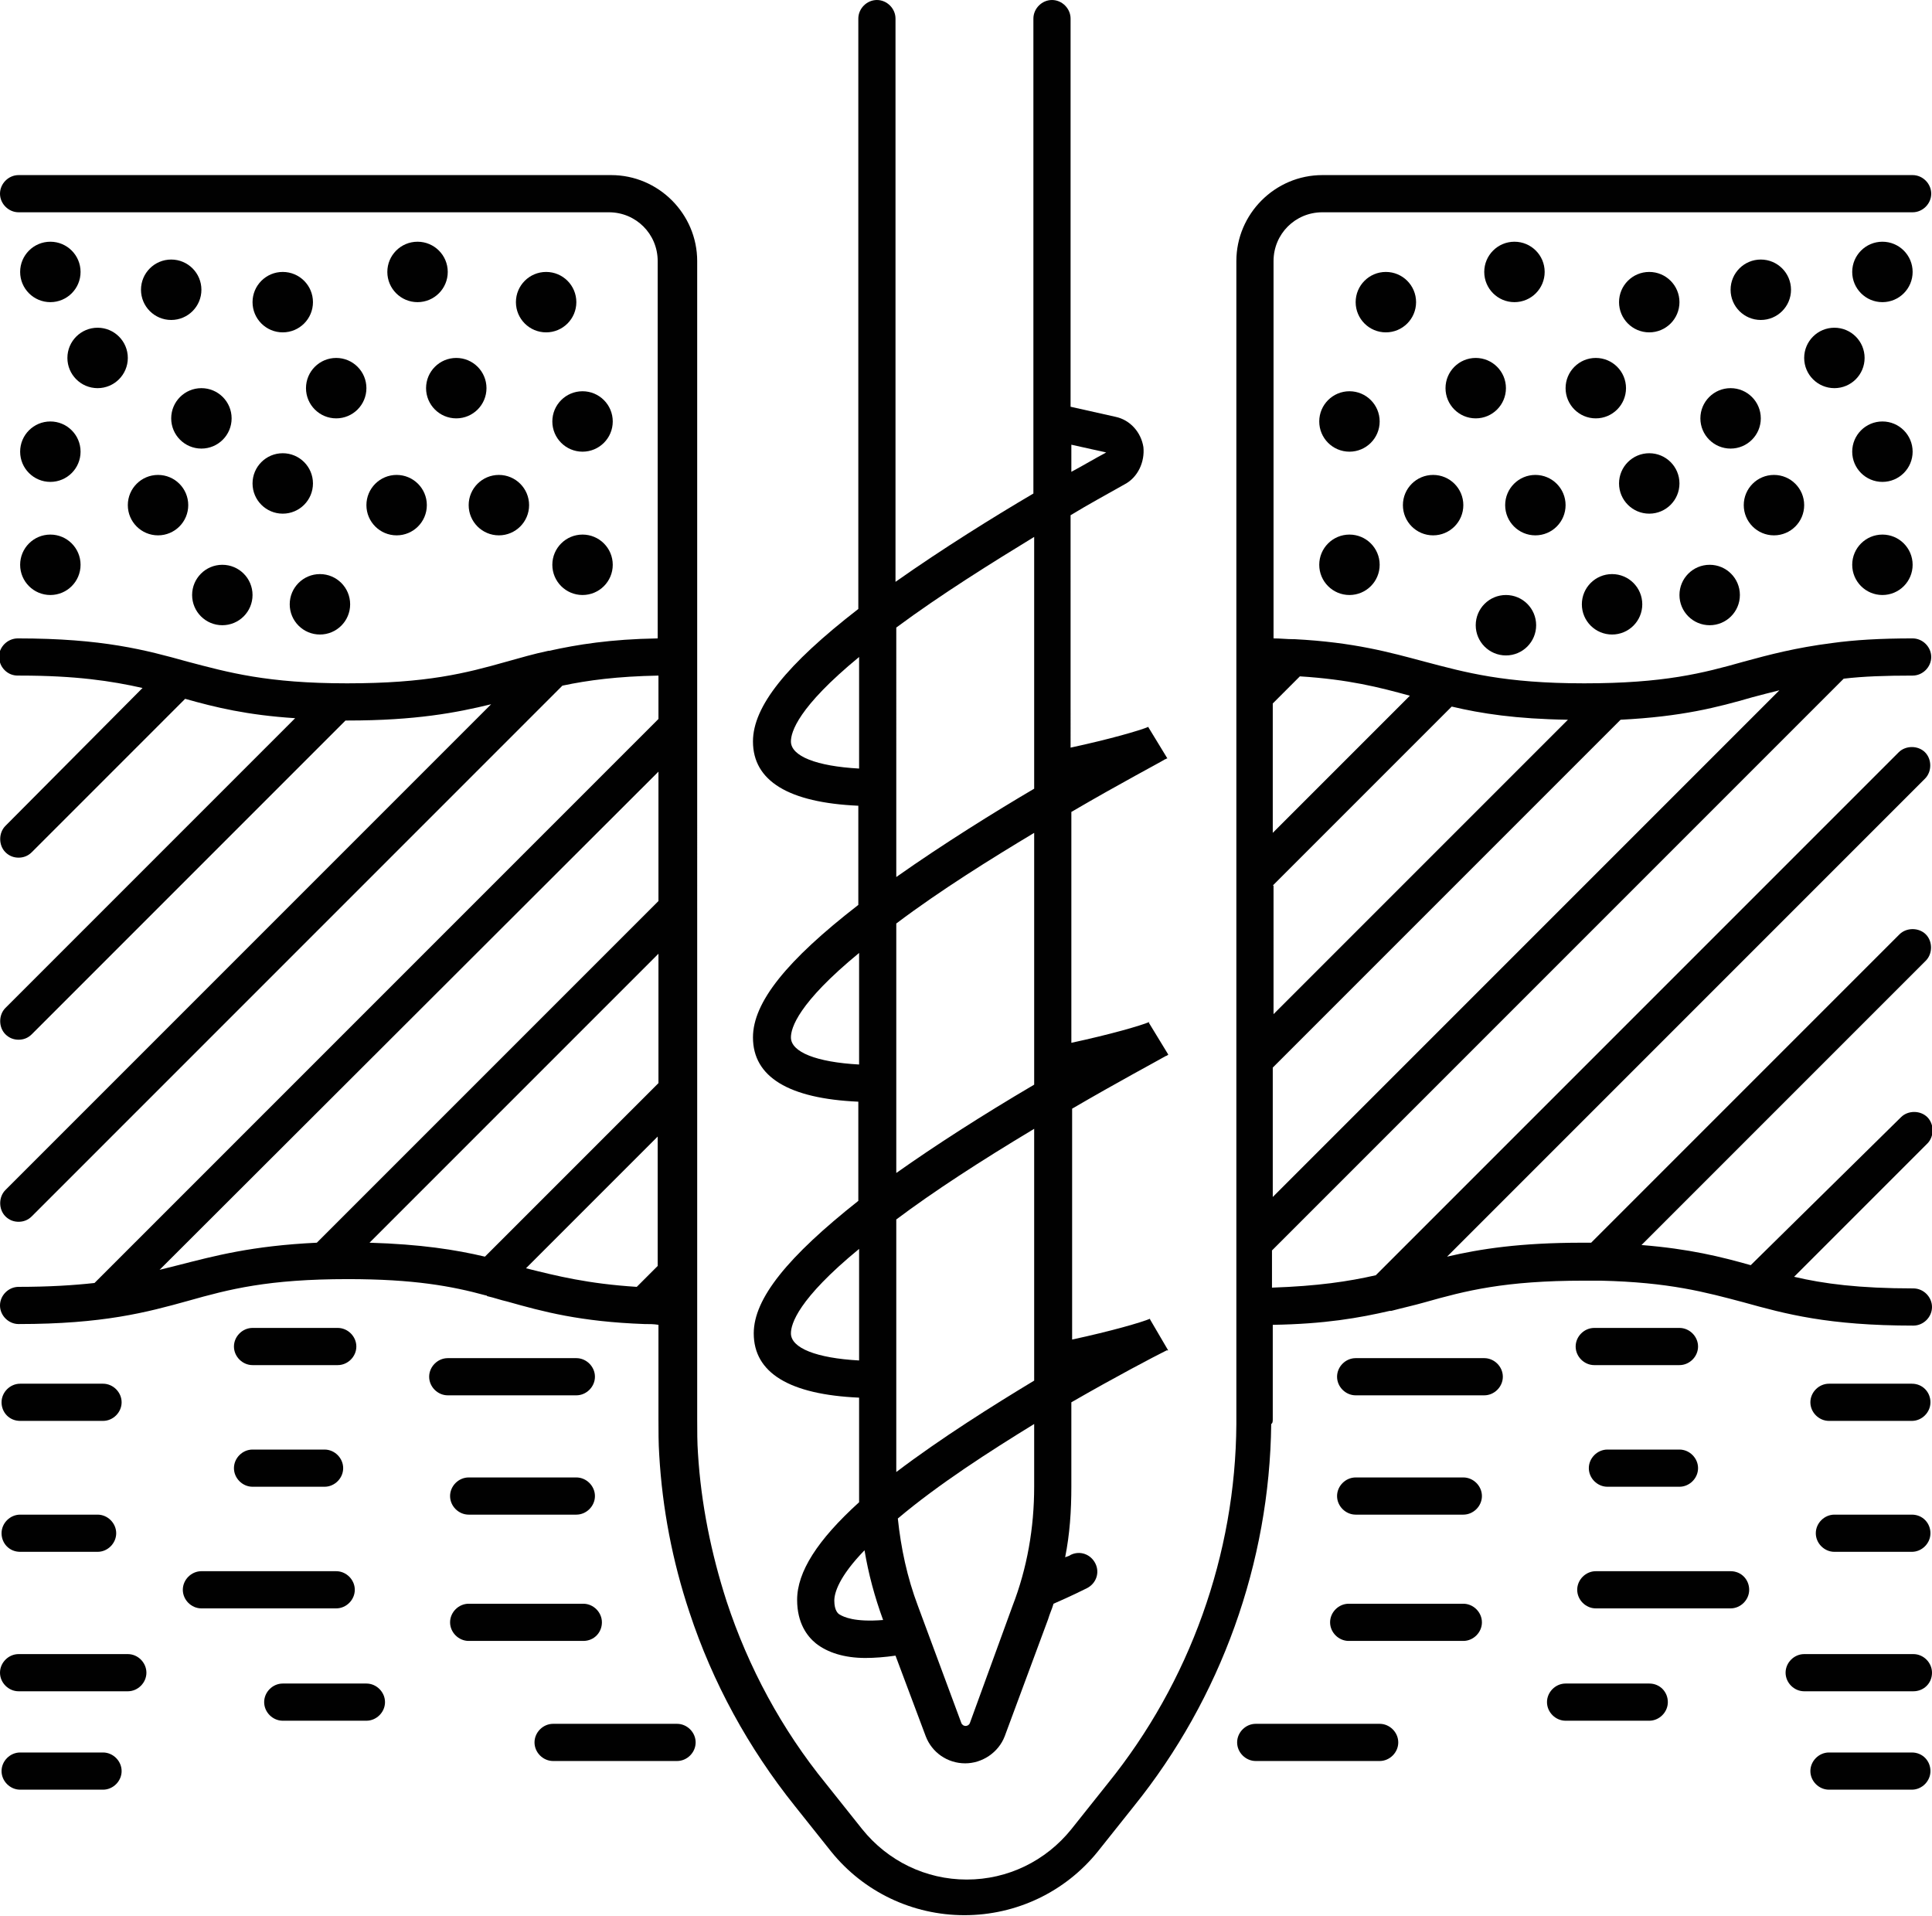 <?xml version="1.0" encoding="utf-8"?>
<!-- Generator: Adobe Illustrator 21.0.0, SVG Export Plug-In . SVG Version: 6.00 Build 0)  -->
<svg version="1.1" baseProfile="basic" id="Слой_1"
	 xmlns="http://www.w3.org/2000/svg" xmlns:xlink="http://www.w3.org/1999/xlink" x="0px" y="0px" viewBox="0 0 249.4 247.3"
	 xml:space="preserve">
<path fill="#010101" d="M97.3,172.1c0,5.1,4.6,7.9,13.6,8.3v11.5c0,0.7,0,1.4,0,2c-5.4,4.9-8,9-8,12.6c0,3,1.3,4.7,2.4,5.6
	c1.5,1.2,3.7,1.9,6.4,1.9c1.2,0,2.5-0.1,3.9-0.3l3.9,10.4c0.8,2.1,2.8,3.5,5.1,3.5c2.2,0,4.3-1.4,5.1-3.5l5.6-15.1
	c0.2-0.7,0.5-1.3,0.7-2c2.3-1,3.9-1.8,4.3-2c1.2-0.6,1.7-2,1.1-3.2c-0.6-1.2-2-1.7-3.2-1.1c-0.1,0.1-0.4,0.2-0.7,0.3
	c0.6-3,0.8-6,0.8-9.1v-10.9c5.9-3.4,10.7-5.9,12.1-6.6c0.1,0,0.1-0.1,0.2-0.1c0,0,0.1,0,0.1,0c0.1,0,0.1,0,0.1,0l-2.4-4.1l0.1,0
	c0,0,0,0,0,0c-1.2,0.5-5,1.6-10.1,2.7v-29.8c6-3.5,10.7-6,12.1-6.8c0,0,0,0,0,0c0.1,0,0.2-0.1,0.2-0.1c0.1,0,0.1-0.1,0.1-0.1l0,0
	l0,0l-2.5-4.1c0,0,0,0,0.1-0.1c0,0,0,0,0,0c0,0,0,0,0,0c-1.2,0.5-5,1.6-10.1,2.7v-29.8c6.5-3.8,11.3-6.3,12.1-6.8c0,0,0,0,0,0
	c0.1,0,0.2-0.1,0.2-0.1c0,0,0,0,0,0c0,0,0.1,0,0.1,0l-2.5-4.1c0,0,0,0,0.1,0c0,0,0,0,0,0c0,0,0,0,0,0c0,0,0,0,0,0
	c-1.2,0.5-5,1.6-10.1,2.7V66.5c2.3-1.4,4.7-2.7,7-4c1.7-0.9,2.6-2.9,2.4-4.8c-0.3-1.9-1.7-3.5-3.6-3.9l-5.8-1.3V2.4
	c0-1.3-1.1-2.4-2.4-2.4s-2.4,1.1-2.4,2.4v61.3c-5.1,3-11.7,7.1-17.8,11.4V2.4c0-1.3-1.1-2.4-2.4-2.4s-2.4,1.1-2.4,2.4v76.2
	c-9.3,7.2-13.6,12.6-13.6,17.1c0,5.1,4.6,7.9,13.6,8.3v12.8c-9.3,7.2-13.6,12.6-13.6,17.1c0,5.1,4.6,7.9,13.6,8.3V155
	C101.7,162.2,97.3,167.6,97.3,172.1z M102.1,172.1c0-1.2,0.9-4.4,8.8-10.9v14.4C105.4,175.3,102.1,174,102.1,172.1z M115.7,119.2
	c5.7-4.3,12.3-8.4,17.8-11.7v29.8c0,0,0,0,0,0v2.7c-6.8,4-12.7,7.8-17.8,11.4V119.2z M133.5,175.5
	C133.5,175.6,133.5,175.6,133.5,175.5v2.7c-5.3,3.2-12,7.4-17.8,11.8v-32.6c4.8-3.6,10.8-7.5,17.8-11.7V175.5z M108.4,208.4
	c-0.2-0.1-0.7-0.5-0.7-1.8c0-1,0.6-3.1,3.9-6.5c0.5,3,1.3,6,2.4,9l0,0C110.3,209.4,108.9,208.7,108.4,208.4z M125.2,222.4
	c-0.2,0.5-0.9,0.5-1.1,0l-5.6-15.1c-1.4-3.7-2.2-7.5-2.6-11.3c5.2-4.4,11.9-8.7,17.6-12.2v8.1c0,5.3-0.9,10.5-2.8,15.4L125.2,222.4z
	 M142.8,58.4c-1.5,0.8-3,1.7-4.5,2.5v-3.5L142.8,58.4z M133.5,69.3v29.8c0,0,0,0,0,0v2.7c-5.1,3-11.7,7.1-17.8,11.4V81
	C121.5,76.7,128.1,72.6,133.5,69.3z M102.1,95.7c0-1.2,0.9-4.4,8.8-10.9v14.4C105.4,98.9,102.1,97.6,102.1,95.7z M102.1,133.9
	c0-1.2,0.9-4.4,8.8-10.9v14.4C105.4,137.1,102.1,135.8,102.1,133.9z"/>
<path fill="#010101" d="M164.3,183.2v-12.2c6.7-0.1,11.2-0.9,15.1-1.8c0.1,0,0.1,0,0.2,0c1.5-0.4,2.9-0.7,4.3-1.1
	c5.3-1.5,10.3-2.8,20.6-2.8c0.7,0,1.3,0,2,0c0,0,0.1,0,0.1,0c0,0,0,0,0,0c8.9,0.2,13.6,1.5,18.5,2.8c5.4,1.5,10.9,3,21.9,3
	c1.3,0,2.4-1.1,2.4-2.4s-1.1-2.4-2.4-2.4c-7,0-11.6-0.6-15.4-1.5l17.2-17.2c0.9-0.9,0.9-2.5,0-3.4s-2.5-0.9-3.4,0L226,163.3
	c-3.9-1.1-7.9-2.1-14.1-2.6l36.7-36.7c0.9-0.9,0.9-2.5,0-3.4c-0.9-0.9-2.5-0.9-3.4,0l-39.8,39.8c-0.4,0-0.7,0-1.1,0
	c-8.1,0-13.2,0.8-17.5,1.8l61.7-61.7c0.9-0.9,0.9-2.5,0-3.4c-0.9-0.9-2.5-0.9-3.4,0l-67.5,67.5c-3.5,0.8-7.5,1.4-13.4,1.6v-4.8
	L238,87.6c2.5-0.3,5.4-0.4,8.9-0.4c1.3,0,2.4-1.1,2.4-2.4s-1.1-2.4-2.4-2.4c-4.2,0-7.5,0.2-10.4,0.6c0,0,0,0,0,0
	c-4.7,0.6-8.1,1.5-11.4,2.4c-5.3,1.5-10.3,2.8-20.6,2.8c-10.3,0-15.3-1.4-20.6-2.8c-4.5-1.2-9.1-2.5-16.8-2.9c-0.1,0-0.2,0-0.2,0
	c-0.8,0-1.6-0.1-2.5-0.1V33.7c0-3.5,2.8-6.3,6.3-6.3h76.2c1.3,0,2.4-1.1,2.4-2.4s-1.1-2.4-2.4-2.4h-76.2c-6.1,0-11.1,5-11.1,11.1
	v149.5c0,0.2,0,0.3,0,0.5c0,0,0,0.1,0,0.1c-0.1,16.8-6,33.3-16.6,46.4l-4.7,5.9c-3.3,4.1-8.2,6.5-13.5,6.5c-5.3,0-10.2-2.4-13.5-6.5
	l-4.7-5.9c-5.7-7-10-15-12.8-23.5c-2-6.2-3.3-12.6-3.7-19.1c-0.1-1.4-0.1-2.9-0.1-4.4v-18.9c0,0,0,0,0,0v-23.5c0,0,0,0,0,0v-23.5
	c0,0,0,0,0,0V93.8c0,0,0,0,0,0V33.7c0-6.1-5-11.1-11.1-11.1H2.4C1.1,22.6,0,23.7,0,25s1.1,2.4,2.4,2.4h76.2c3.5,0,6.3,2.8,6.3,6.3
	v48.7c-6.1,0.1-10.4,0.8-14,1.6c0,0-0.1,0-0.1,0c-1.9,0.4-3.6,0.9-5.4,1.4c-5.3,1.5-10.3,2.8-20.6,2.8s-15.3-1.4-20.6-2.8
	c-5.4-1.5-10.9-3-21.9-3c-1.2,0-2.2,0.9-2.4,2c0,0,0,0,0,0c0,0.1,0,0.2,0,0.4c0,0,0,0,0,0c0,0.6,0.2,1.2,0.7,1.7
	c0.5,0.5,1.1,0.7,1.7,0.7c0.1,0,0.2,0,0.3,0c7.2,0,11.8,0.7,15.8,1.6L0.7,106.6c-0.9,0.9-0.9,2.5,0,3.4c0.5,0.5,1.1,0.7,1.7,0.7
	s1.2-0.2,1.7-0.7l19.8-19.8c3.9,1.1,8,2.1,14.2,2.5L0.7,130.1c-0.9,0.9-0.9,2.5,0,3.4c0.5,0.5,1.1,0.7,1.7,0.7s1.2-0.2,1.7-0.7
	L44.6,93c0.1,0,0.2,0,0.3,0c8.7,0,14-1,18.5-2.1L0.7,153.6c-0.9,0.9-0.9,2.5,0,3.4c0.5,0.5,1.1,0.7,1.7,0.7s1.2-0.2,1.7-0.7
	l68.5-68.5c3.3-0.7,7.1-1.2,12.4-1.3v5.6l-72.8,72.8c-2.7,0.3-5.9,0.5-9.8,0.5c-1.3,0-2.4,1.1-2.4,2.4s1.1,2.4,2.4,2.4
	c10.9,0,16.5-1.5,21.9-3c5.3-1.5,10.3-2.8,20.6-2.8c8.5,0,13.4,0.9,17.8,2.1c0.1,0,0.1,0,0.2,0.1c0.9,0.2,1.7,0.5,2.6,0.7
	c4.6,1.3,9.4,2.6,17.7,2.9c0,0,0,0,0.1,0c0,0,0,0,0,0c0.6,0,1.1,0,1.7,0.1v12.2c0,1.5,0,3.1,0.1,4.6c0.4,6.9,1.7,13.7,3.9,20.3
	c3,9.1,7.6,17.5,13.6,25l4.7,5.9c4.2,5.2,10.5,8.2,17.2,8.2c6.7,0,13-3,17.2-8.2l4.7-5.9c11.2-13.9,17.5-31.4,17.7-49.3
	C164.3,183.7,164.3,183.4,164.3,183.2z M67.9,163.7l17-17v16.7l-2.7,2.7C75.9,165.7,71.9,164.7,67.9,163.7z M47.7,160.4L85,123.1
	v16.7l-22.4,22.4C58.8,161.3,54.3,160.6,47.7,160.4z M23,163.3c-0.8,0.2-1.6,0.4-2.4,0.6L85,99.6v16.7l-44.1,44.1
	C32.5,160.8,27.7,162.1,23,163.3z M164.3,90.8l3.5-3.5c6.3,0.4,10.2,1.4,14.2,2.5l-17.7,17.7V90.8z M164.3,114.3l23.1-23.1
	c3.8,0.9,8.3,1.6,15,1.7l-38,38V114.3z M226.2,90c1.1-0.3,2.3-0.6,3.5-0.9l-65.4,65.4v-16.7l44.9-44.9
	C217.1,92.5,221.7,91.3,226.2,90z"/>
<circle fill="#010101" cx="178.9" cy="39" r="3.9"/>
<circle fill="#010101" cx="70.5" cy="39" r="3.9"/>
<circle fill="#010101" cx="174.2" cy="54.4" r="3.9"/>
<circle fill="#010101" cx="75.2" cy="54.4" r="3.9"/>
<circle fill="#010101" cx="195.5" cy="35.1" r="3.9"/>
<circle fill="#010101" cx="53.9" cy="35.1" r="3.9"/>
<circle fill="#010101" cx="190.5" cy="50.1" r="3.9"/>
<circle fill="#010101" cx="58.9" cy="50.1" r="3.9"/>
<circle fill="#010101" cx="174.2" cy="72.9" r="3.9"/>
<circle fill="#010101" cx="75.2" cy="72.9" r="3.9"/>
<circle fill="#010101" cx="185" cy="65.2" r="3.9"/>
<circle fill="#010101" cx="64.4" cy="65.2" r="3.9"/>
<circle fill="#010101" cx="194.4" cy="80.7" r="3.9"/>
<circle fill="#010101" cx="198.2" cy="65.2" r="3.9"/>
<circle fill="#010101" cx="51.2" cy="65.2" r="3.9"/>
<circle fill="#010101" cx="208.1" cy="78" r="3.9"/>
<circle fill="#010101" cx="41.3" cy="78" r="3.9"/>
<circle fill="#010101" cx="220.7" cy="76.8" r="3.9"/>
<circle fill="#010101" cx="28.7" cy="76.8" r="3.9"/>
<circle fill="#010101" cx="212.9" cy="62.4" r="3.9"/>
<circle fill="#010101" cx="36.5" cy="62.4" r="3.9"/>
<circle fill="#010101" cx="206" cy="50.1" r="3.9"/>
<circle fill="#010101" cx="43.4" cy="50.1" r="3.9"/>
<circle fill="#010101" cx="212.9" cy="39" r="3.9"/>
<circle fill="#010101" cx="36.5" cy="39" r="3.9"/>
<circle fill="#010101" cx="223.4" cy="54" r="3.9"/>
<circle fill="#010101" cx="26" cy="54" r="3.9"/>
<circle fill="#010101" cx="227.3" cy="37.4" r="3.9"/>
<circle fill="#010101" cx="22.1" cy="37.4" r="3.9"/>
<circle fill="#010101" cx="243" cy="35.1" r="3.9"/>
<circle fill="#010101" cx="6.5" cy="35.1" r="3.9"/>
<circle fill="#010101" cx="236.8" cy="46.2" r="3.9"/>
<circle fill="#010101" cx="12.6" cy="46.2" r="3.9"/>
<circle fill="#010101" cx="243" cy="58.3" r="3.9"/>
<circle fill="#010101" cx="6.5" cy="58.3" r="3.9"/>
<circle fill="#010101" cx="229" cy="65.2" r="3.9"/>
<circle fill="#010101" cx="20.4" cy="65.2" r="3.9"/>
<circle fill="#010101" cx="243" cy="72.9" r="3.9"/>
<circle fill="#010101" cx="6.5" cy="72.9" r="3.9"/>
<path fill="#010101" d="M2.6,183.4h10.7c1.3,0,2.4-1.1,2.4-2.4s-1.1-2.4-2.4-2.4H2.6c-1.3,0-2.4,1.1-2.4,2.4S1.2,183.4,2.6,183.4z"
	/>
<path fill="#010101" d="M246.8,178.6h-10.7c-1.3,0-2.4,1.1-2.4,2.4s1.1,2.4,2.4,2.4h10.7c1.3,0,2.4-1.1,2.4-2.4
	S248.2,178.6,246.8,178.6z"/>
<path fill="#010101" d="M32.6,176.2h11c1.3,0,2.4-1.1,2.4-2.4s-1.1-2.4-2.4-2.4h-11c-1.3,0-2.4,1.1-2.4,2.4S31.3,176.2,32.6,176.2z"
	/>
<path fill="#010101" d="M216.8,171.4h-11c-1.3,0-2.4,1.1-2.4,2.4s1.1,2.4,2.4,2.4h11c1.3,0,2.4-1.1,2.4-2.4S218.1,171.4,216.8,171.4
	z"/>
<path fill="#010101" d="M76.8,177.7c0-1.3-1.1-2.4-2.4-2.4H57.8c-1.3,0-2.4,1.1-2.4,2.4s1.1,2.4,2.4,2.4h16.6
	C75.7,180.1,76.8,179,76.8,177.7z"/>
<path fill="#010101" d="M191.6,175.3H175c-1.3,0-2.4,1.1-2.4,2.4s1.1,2.4,2.4,2.4h16.6c1.3,0,2.4-1.1,2.4-2.4
	S192.9,175.3,191.6,175.3z"/>
<path fill="#010101" d="M74.4,190.7H60.5c-1.3,0-2.4,1.1-2.4,2.4s1.1,2.4,2.4,2.4h13.9c1.3,0,2.4-1.1,2.4-2.4S75.7,190.7,74.4,190.7
	z"/>
<path fill="#010101" d="M188.9,190.7H175c-1.3,0-2.4,1.1-2.4,2.4s1.1,2.4,2.4,2.4h13.9c1.3,0,2.4-1.1,2.4-2.4
	S190.2,190.7,188.9,190.7z"/>
<path fill="#010101" d="M32.6,191.9h9.3c1.3,0,2.4-1.1,2.4-2.4s-1.1-2.4-2.4-2.4h-9.3c-1.3,0-2.4,1.1-2.4,2.4S31.3,191.9,32.6,191.9
	z"/>
<path fill="#010101" d="M216.8,187.1h-9.3c-1.3,0-2.4,1.1-2.4,2.4s1.1,2.4,2.4,2.4h9.3c1.3,0,2.4-1.1,2.4-2.4
	S218.1,187.1,216.8,187.1z"/>
<path fill="#010101" d="M2.6,200.3h10c1.3,0,2.4-1.1,2.4-2.4s-1.1-2.4-2.4-2.4h-10c-1.3,0-2.4,1.1-2.4,2.4S1.2,200.3,2.6,200.3z"/>
<path fill="#010101" d="M246.8,195.5h-10c-1.3,0-2.4,1.1-2.4,2.4s1.1,2.4,2.4,2.4h10c1.3,0,2.4-1.1,2.4-2.4S248.2,195.5,246.8,195.5
	z"/>
<path fill="#010101" d="M45.8,205.2c0-1.3-1.1-2.4-2.4-2.4H26c-1.3,0-2.4,1.1-2.4,2.4s1.1,2.4,2.4,2.4h17.4
	C44.7,207.6,45.8,206.5,45.8,205.2z"/>
<path fill="#010101" d="M223.4,202.8H206c-1.3,0-2.4,1.1-2.4,2.4s1.1,2.4,2.4,2.4h17.4c1.3,0,2.4-1.1,2.4-2.4
	S224.8,202.8,223.4,202.8z"/>
<path fill="#010101" d="M16.5,213.5H2.4c-1.3,0-2.4,1.1-2.4,2.4s1.1,2.4,2.4,2.4h14.1c1.3,0,2.4-1.1,2.4-2.4S17.8,213.5,16.5,213.5z
	"/>
<path fill="#010101" d="M249.4,215.9c0-1.3-1.1-2.4-2.4-2.4h-14.1c-1.3,0-2.4,1.1-2.4,2.4s1.1,2.4,2.4,2.4H247
	C248.3,218.3,249.4,217.3,249.4,215.9z"/>
<path fill="#010101" d="M77.7,209.4c0-1.3-1.1-2.4-2.4-2.4H60.5c-1.3,0-2.4,1.1-2.4,2.4s1.1,2.4,2.4,2.4h14.8
	C76.7,211.8,77.7,210.7,77.7,209.4z"/>
<path fill="#010101" d="M188.9,207h-14.8c-1.3,0-2.4,1.1-2.4,2.4s1.1,2.4,2.4,2.4h14.8c1.3,0,2.4-1.1,2.4-2.4S190.2,207,188.9,207z"
	/>
<path fill="#010101" d="M87.4,222.5h-16c-1.3,0-2.4,1.1-2.4,2.4s1.1,2.4,2.4,2.4h16c1.3,0,2.4-1.1,2.4-2.4S88.7,222.5,87.4,222.5z"
	/>
<path fill="#010101" d="M178.1,222.5h-16c-1.3,0-2.4,1.1-2.4,2.4s1.1,2.4,2.4,2.4h16c1.3,0,2.4-1.1,2.4-2.4S179.4,222.5,178.1,222.5
	z"/>
<path fill="#010101" d="M47.3,217.3H36.5c-1.3,0-2.4,1.1-2.4,2.4s1.1,2.4,2.4,2.4h10.8c1.3,0,2.4-1.1,2.4-2.4S48.6,217.3,47.3,217.3
	z"/>
<path fill="#010101" d="M212.9,217.3h-10.8c-1.3,0-2.4,1.1-2.4,2.4s1.1,2.4,2.4,2.4h10.8c1.3,0,2.4-1.1,2.4-2.4
	S214.3,217.3,212.9,217.3z"/>
<path fill="#010101" d="M13.3,226.2H2.6c-1.3,0-2.4,1.1-2.4,2.4s1.1,2.4,2.4,2.4h10.7c1.3,0,2.4-1.1,2.4-2.4S14.6,226.2,13.3,226.2z
	"/>
<path fill="#010101" d="M246.8,226.2h-10.7c-1.3,0-2.4,1.1-2.4,2.4s1.1,2.4,2.4,2.4h10.7c1.3,0,2.4-1.1,2.4-2.4
	S248.2,226.2,246.8,226.2z"/>
</svg>
